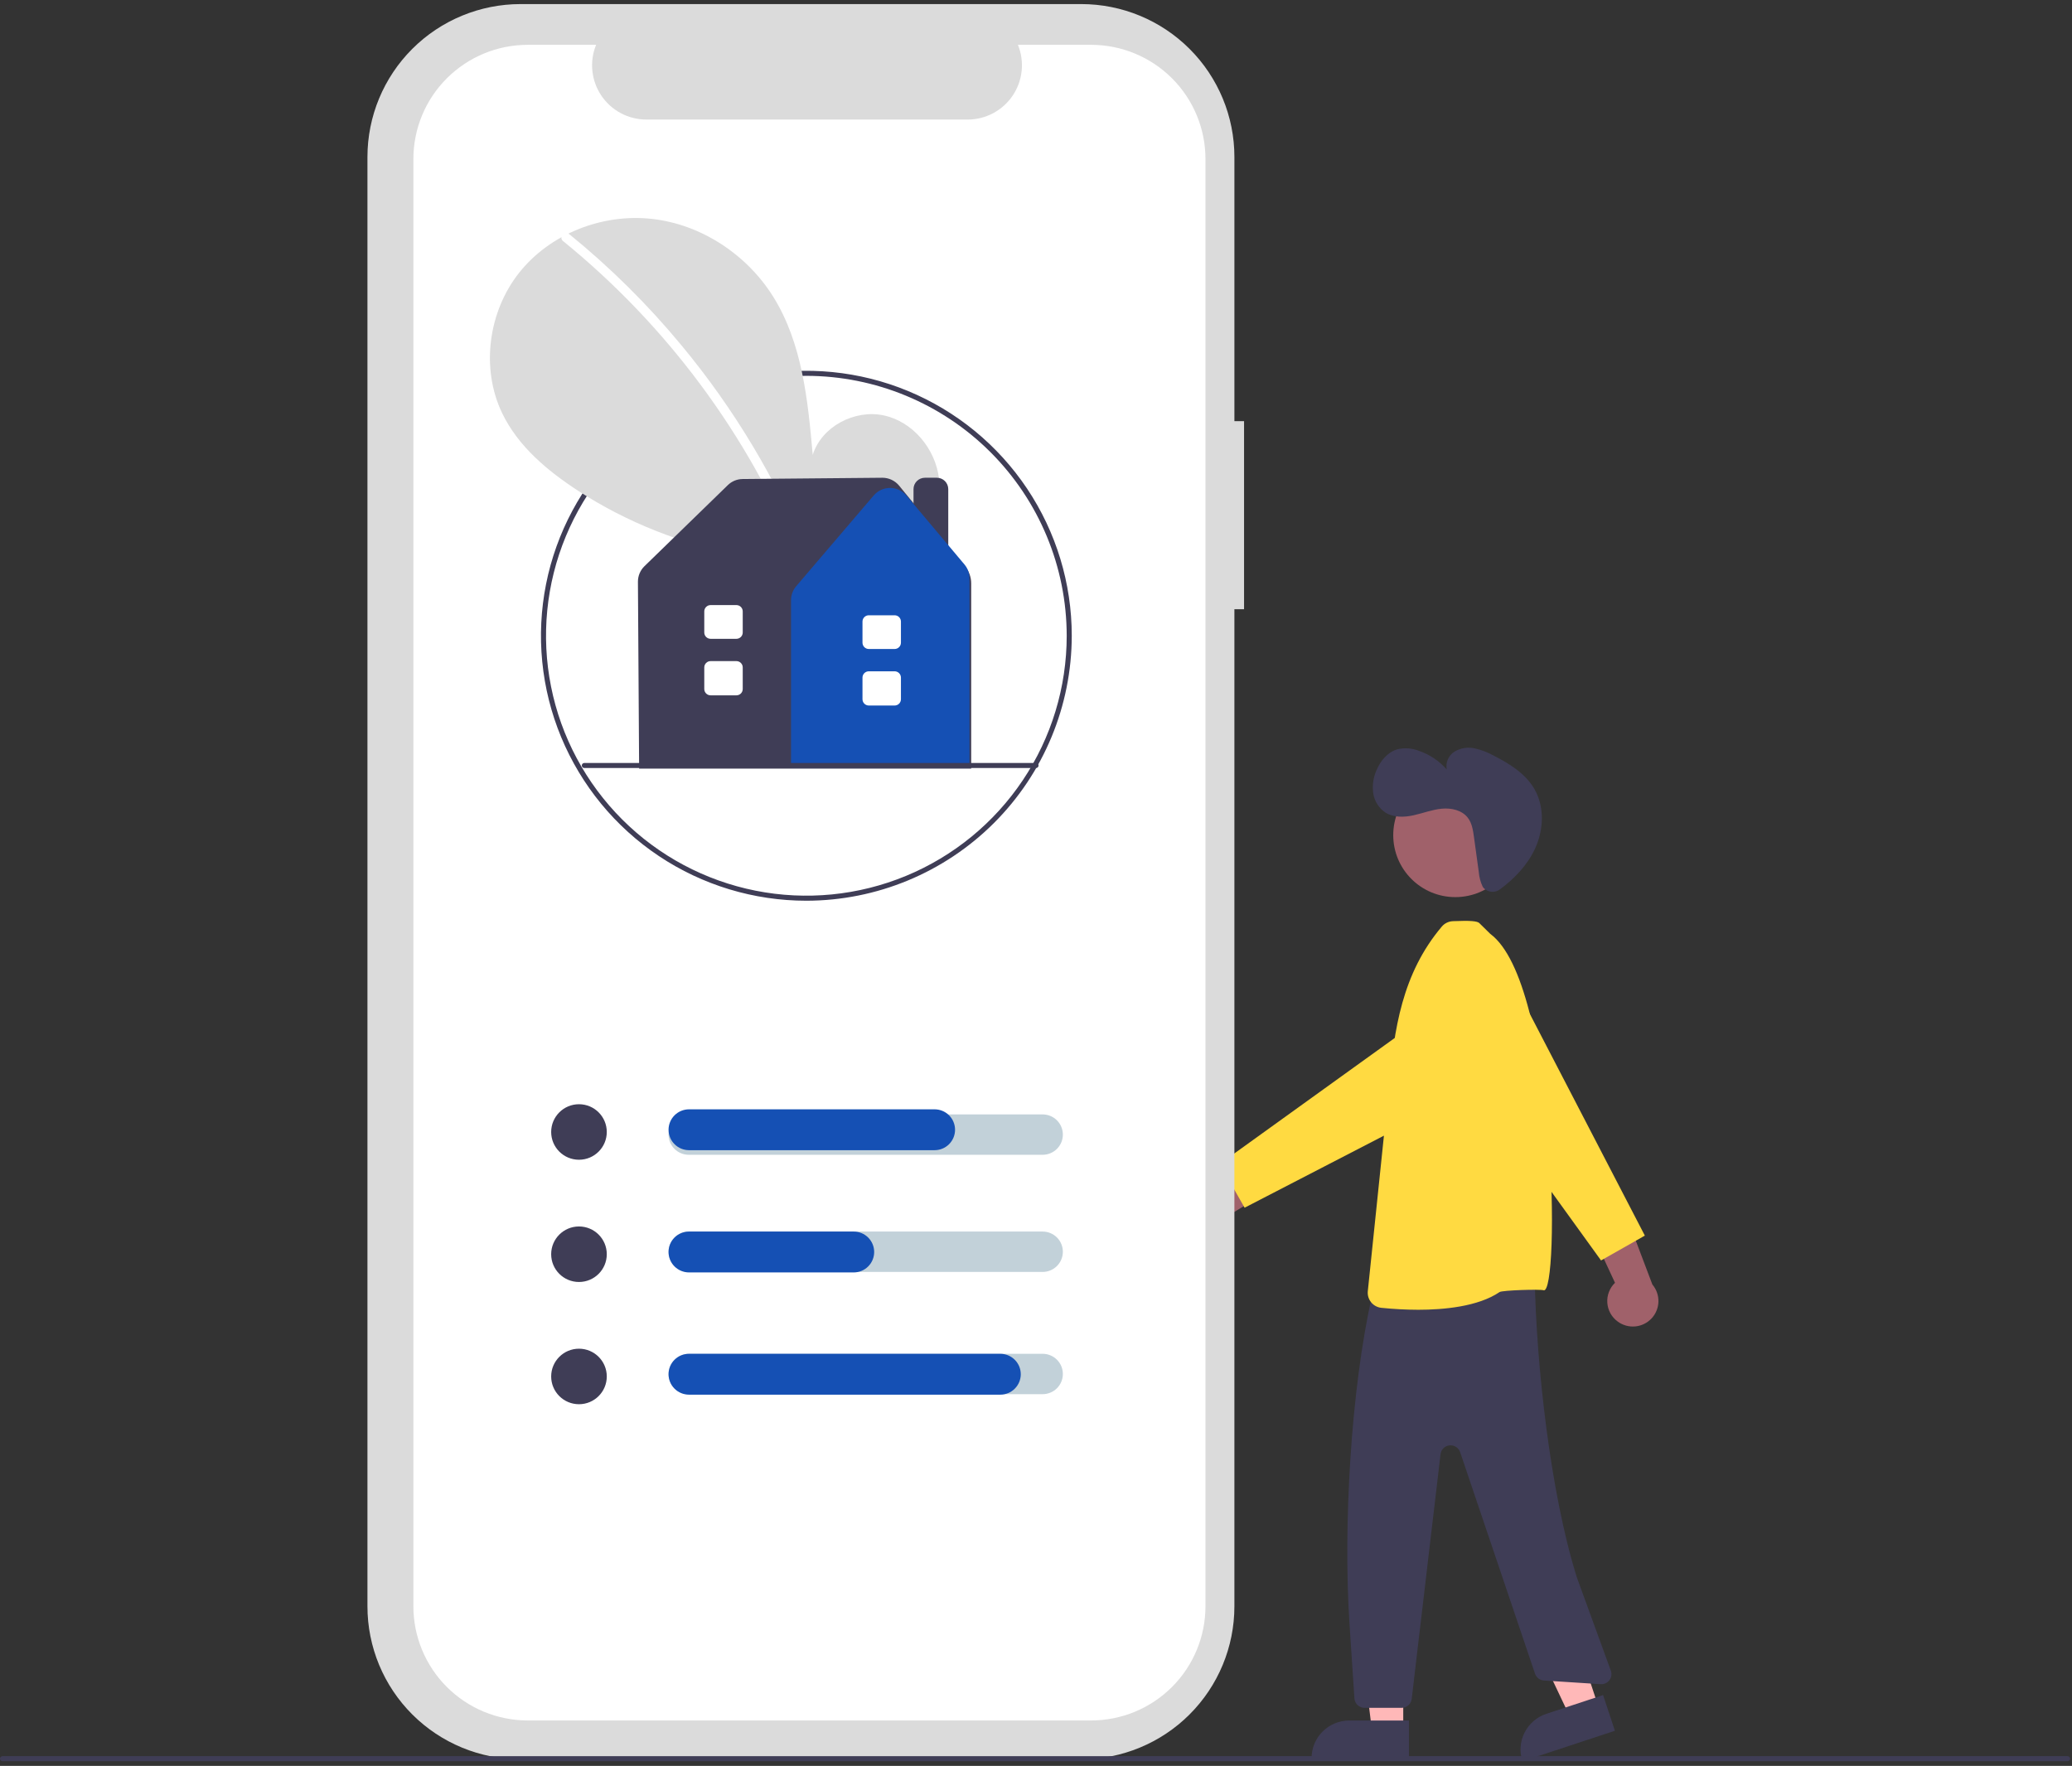 <svg width="447" height="381" viewBox="0 0 447 381" fill="none" xmlns="http://www.w3.org/2000/svg" class="jss40"><rect x="0" y="0" width="447" height="381" fill="#333333" stroke="none"/><g><path d="M344.453 367.083L338.106 369.178L326.993 345.729L336.361 342.637L344.453 367.083Z" fill="#FFB8B8"></path><path d="M333.599 369.764L345.841 365.724L348.388 373.42L328.439 380.003C328.105 378.993 327.973 377.926 328.051 376.865C328.129 375.803 328.416 374.767 328.895 373.817C329.374 372.866 330.036 372.019 330.844 371.323C331.651 370.628 332.587 370.098 333.599 369.764Z" fill="#3F3D56"></path><path d="M302.727 373.879L296.042 373.878L292.862 348.132L302.729 348.132L302.727 373.879Z" fill="#FFB8B8"></path><path d="M291.071 371.209H303.964V379.314H282.953C282.953 378.25 283.163 377.196 283.571 376.212C283.979 375.229 284.577 374.335 285.331 373.583C286.085 372.83 286.979 372.233 287.964 371.826C288.949 371.418 290.005 371.209 291.071 371.209Z" fill="#3F3D56"></path><path d="M296.343 277.999L296.002 279.505C291.396 299.873 289.756 329.509 291.131 350.344L292.194 366.439C292.231 366.991 292.476 367.508 292.88 367.885C293.284 368.263 293.817 368.473 294.371 368.473H302.385C302.92 368.473 303.435 368.278 303.835 367.923C304.234 367.568 304.489 367.08 304.552 366.55L310.772 313.757C310.83 313.262 311.057 312.802 311.414 312.454C311.77 312.106 312.236 311.89 312.733 311.843C313.229 311.796 313.727 311.921 314.143 312.196C314.559 312.471 314.868 312.88 315.018 313.356L331.14 361.063C331.272 361.482 331.528 361.85 331.874 362.121C332.221 362.392 332.641 362.552 333.079 362.58L345.322 363.369C345.675 363.392 346.029 363.328 346.352 363.184C346.675 363.04 346.959 362.819 347.177 362.541C347.396 362.263 347.544 361.936 347.608 361.588C347.672 361.24 347.65 360.882 347.544 360.545L340.175 340.314C334.48 322.157 331.42 294.569 331.086 275.546C331.08 275.246 331.013 274.95 330.888 274.677C330.762 274.404 330.582 274.16 330.358 273.96C330.134 273.76 329.87 273.609 329.585 273.515C329.299 273.422 328.997 273.388 328.698 273.416L298.264 276.31C297.806 276.354 297.374 276.541 297.029 276.844C296.684 277.147 296.444 277.551 296.343 277.999Z" fill="#3F3D56"></path><path d="M313.962 193.558C321.359 193.558 327.355 187.571 327.355 180.186C327.355 172.8 321.359 166.813 313.962 166.813C306.565 166.813 300.569 172.8 300.569 180.186C300.569 187.571 306.565 193.558 313.962 193.558Z" fill="#A0616A"></path><path d="M305.978 282.588C303.31 282.582 300.645 282.442 297.992 282.167C297.14 282.075 296.357 281.653 295.813 280.992C295.268 280.331 295.003 279.484 295.076 278.631L299.642 234.581C300.743 222.121 302.444 210.094 311.052 199.907C311.344 199.562 311.705 199.281 312.112 199.082C312.518 198.882 312.961 198.769 313.414 198.749L313.737 198.737C317.133 198.596 318.697 198.719 319.138 199.159L321.506 201.489C335.947 212.153 336.547 279.707 332.989 278.376C332.301 278.119 324.082 278.377 323.51 278.767C318.871 281.924 311.415 282.587 305.978 282.588Z" fill="#FFDA41"></path><path d="M252.664 258.296C253.005 257.571 253.501 256.93 254.117 256.418C254.733 255.906 255.454 255.534 256.229 255.33C257.004 255.126 257.815 255.094 258.603 255.237C259.392 255.379 260.14 255.693 260.794 256.155L276.643 244.835L277.027 254.938L261.918 264.139C261.068 265.185 259.862 265.883 258.53 266.101C257.198 266.319 255.833 266.042 254.692 265.322C253.551 264.601 252.715 263.488 252.341 262.193C251.967 260.899 252.082 259.512 252.664 258.296Z" fill="#A0616A"></path><path d="M268.503 260.568L263.135 251.133L312.03 215.932C313.133 215.137 314.389 214.579 315.718 214.291C317.048 214.003 318.422 213.991 319.756 214.258C321.09 214.524 322.355 215.062 323.471 215.839C324.587 216.615 325.531 217.613 326.243 218.77C326.956 219.927 327.422 221.218 327.612 222.563C327.802 223.908 327.712 225.277 327.348 226.586C326.984 227.895 326.354 229.115 325.497 230.169C324.639 231.224 323.574 232.09 322.366 232.715L268.503 260.568Z" fill="#FFDA41"></path><path d="M320.137 191.656C320.591 192.103 321.19 192.371 321.826 192.412C322.461 192.453 323.09 192.263 323.597 191.878C326.754 189.542 329.525 186.634 331.165 183.087C333.044 179.022 333.253 174.035 330.988 170.172C329.073 166.906 325.691 164.799 322.32 163.069C321.011 162.331 319.602 161.789 318.136 161.459C316.654 161.132 315.103 161.382 313.8 162.157C313.162 162.556 312.659 163.138 312.358 163.827C312.056 164.516 311.969 165.279 312.109 166.018C310.49 164.173 308.416 162.783 306.093 161.986C304.631 161.414 303.029 161.298 301.499 161.653C299.36 162.259 297.799 164.157 296.945 166.206C296.254 167.765 296.015 169.486 296.256 171.174C296.383 172.014 296.685 172.818 297.142 173.534C297.6 174.25 298.203 174.862 298.912 175.331C300.681 176.423 302.937 176.345 304.968 175.898C306.999 175.452 308.964 174.676 311.035 174.479C313.105 174.283 315.41 174.798 316.67 176.45C317.558 177.614 317.785 179.134 317.984 180.582L319.02 188.117C319.105 189.207 319.384 190.273 319.844 191.265C319.923 191.408 320.022 191.54 320.137 191.656Z" fill="#3F3D56"></path><path d="M349.01 285.142C348.36 284.673 347.821 284.068 347.431 283.369C347.041 282.669 346.809 281.893 346.752 281.095C346.694 280.297 346.813 279.495 347.1 278.748C347.386 278 347.833 277.324 348.409 276.768L340.204 259.121L350.219 260.615L356.475 277.144C357.347 278.173 357.811 279.485 357.779 280.832C357.746 282.18 357.22 283.468 356.3 284.454C355.38 285.44 354.13 286.054 352.786 286.181C351.442 286.308 350.099 285.938 349.01 285.142V285.142Z" fill="#A0616A"></path><path d="M354.849 266.588L345.4 271.947L310.144 223.127C309.349 222.026 308.789 220.772 308.501 219.445C308.212 218.117 308.201 216.745 308.468 215.413C308.735 214.081 309.274 212.819 310.051 211.704C310.829 210.59 311.828 209.647 312.987 208.936C314.146 208.225 315.439 207.759 316.786 207.57C318.133 207.38 319.504 207.469 320.815 207.833C322.126 208.196 323.347 208.825 324.404 209.681C325.46 210.537 326.328 211.602 326.953 212.808L354.849 266.588Z" fill="#FFDA41"></path><path d="M268.385 90.869H266.302V33.87C266.302 25.12 262.821 16.729 256.624 10.542C250.428 4.355 242.024 0.879 233.261 0.879H112.312C103.549 0.879 95.145 4.355 88.948 10.542C82.752 16.729 79.271 25.12 79.271 33.87V346.576C79.271 355.325 82.752 363.717 88.948 369.904C95.145 376.091 103.549 379.566 112.312 379.566H233.261C242.024 379.566 250.428 376.09 256.624 369.903C262.82 363.717 266.301 355.325 266.301 346.576V131.442H268.385L268.385 90.869Z" fill="#DBDBDB"></path><path d="M235.386 9.67H219.599C220.325 11.448 220.602 13.376 220.406 15.286C220.21 17.195 219.546 19.027 218.474 20.62C217.401 22.213 215.953 23.519 214.256 24.421C212.56 25.324 210.667 25.796 208.744 25.796H139.454C137.532 25.796 135.639 25.324 133.942 24.421C132.246 23.518 130.797 22.213 129.725 20.62C128.653 19.027 127.989 17.195 127.793 15.286C127.597 13.376 127.874 11.448 128.6 9.67H113.855C107.31 9.67 101.034 12.266 96.407 16.887C91.779 21.507 89.18 27.773 89.18 34.308V346.559C89.18 353.094 91.779 359.36 96.407 363.98C101.034 368.601 107.31 371.197 113.855 371.197H235.386C241.93 371.197 248.206 368.601 252.833 363.98C257.461 359.36 260.06 353.094 260.06 346.559V34.307C260.06 27.773 257.461 21.506 252.833 16.886C248.206 12.266 241.93 9.67 235.386 9.67H235.386Z" fill="white"></path><path d="M173.96 194.336C162.636 194.336 151.566 190.983 142.151 184.702C132.735 178.42 125.396 169.491 121.063 159.045C116.729 148.599 115.595 137.105 117.805 126.015C120.014 114.926 125.467 104.739 133.474 96.744C141.482 88.749 151.683 83.304 162.79 81.099C173.896 78.893 185.409 80.025 195.871 84.352C206.333 88.679 215.275 96.006 221.566 105.407C227.857 114.808 231.215 125.861 231.215 137.168C231.198 152.325 225.16 166.856 214.427 177.573C203.693 188.29 189.14 194.319 173.96 194.336ZM173.96 81.089C162.852 81.089 151.993 84.378 142.756 90.54C133.52 96.702 126.321 105.46 122.07 115.708C117.819 125.955 116.707 137.23 118.874 148.109C121.041 158.987 126.391 168.979 134.245 176.822C142.1 184.665 152.108 190.006 163.003 192.17C173.898 194.334 185.19 193.223 195.453 188.978C205.716 184.734 214.488 177.546 220.659 168.324C226.831 159.102 230.125 148.259 230.125 137.168C230.108 122.3 224.185 108.046 213.656 97.533C203.127 87.019 188.851 81.106 173.96 81.089Z" fill="#3F3D56"></path><path d="M195.463 120.226C200.367 116.089 203.345 109.554 202.564 103.191C201.783 96.829 196.945 90.98 190.669 89.629C184.394 88.278 177.24 92.018 175.334 98.139C174.285 86.338 173.076 74.043 166.793 63.993C161.103 54.894 151.248 48.383 140.568 47.218C129.888 46.053 118.643 50.452 111.982 58.869C105.321 67.286 103.69 79.523 108.355 89.186C111.792 96.305 118.123 101.602 124.757 105.912C145.921 119.663 172.175 124.309 197.157 120.638L195.463 120.226Z" fill="#DBDBDB"></path><path d="M122.875 50.572C131.688 57.739 139.772 65.755 147.012 74.503C158.342 88.148 167.51 103.446 174.198 119.864C174.687 121.062 172.739 121.583 172.255 120.399C161.314 93.716 143.846 70.197 121.451 51.994C120.445 51.177 121.878 49.761 122.875 50.572Z" fill="white"></path><path d="M124.905 250.22C128.217 250.22 130.903 247.538 130.903 244.231C130.903 240.923 128.217 238.242 124.905 238.242C121.592 238.242 118.906 240.923 118.906 244.231C118.906 247.538 121.592 250.22 124.905 250.22Z" fill="#3F3D56"></path><path d="M224.932 249.151H148.591C147.434 249.151 146.325 248.692 145.507 247.875C144.689 247.058 144.229 245.95 144.229 244.795C144.229 243.64 144.689 242.532 145.507 241.715C146.325 240.898 147.434 240.44 148.591 240.44H224.932C226.089 240.44 227.198 240.898 228.016 241.715C228.835 242.532 229.294 243.64 229.294 244.795C229.294 245.95 228.835 247.058 228.016 247.875C227.198 248.692 226.089 249.151 224.932 249.151Z" fill="#C2D1D9"></path><path d="M201.623 248.157H148.644C147.473 248.157 146.35 247.693 145.522 246.866C144.694 246.039 144.229 244.918 144.229 243.749C144.229 242.58 144.694 241.459 145.522 240.632C146.35 239.805 147.473 239.341 148.644 239.341H201.623C202.794 239.341 203.917 239.805 204.745 240.632C205.573 241.459 206.038 242.58 206.038 243.749C206.038 244.918 205.573 246.039 204.745 246.866C203.917 247.693 202.794 248.157 201.623 248.157Z" fill="#1550B4"></path><path d="M124.905 276.594C128.217 276.594 130.903 273.912 130.903 270.605C130.903 267.297 128.217 264.615 124.905 264.615C121.592 264.615 118.906 267.297 118.906 270.605C118.906 273.912 121.592 276.594 124.905 276.594Z" fill="#3F3D56"></path><path d="M224.932 274.426H148.591C147.434 274.426 146.325 273.967 145.507 273.15C144.689 272.333 144.229 271.225 144.229 270.07C144.229 268.915 144.689 267.807 145.507 266.99C146.325 266.173 147.434 265.714 148.591 265.714H224.932C226.089 265.714 227.198 266.173 228.016 266.99C228.835 267.807 229.294 268.915 229.294 270.07C229.294 271.225 228.835 272.333 228.016 273.15C227.198 273.967 226.089 274.426 224.932 274.426Z" fill="#C2D1D9"></path><path d="M124.905 302.967C128.217 302.967 130.903 300.286 130.903 296.978C130.903 293.67 128.217 290.989 124.905 290.989C121.592 290.989 118.906 293.67 118.906 296.978C118.906 300.286 121.592 302.967 124.905 302.967Z" fill="#3F3D56"></path><path d="M224.932 300.799H148.591C147.434 300.799 146.325 300.34 145.507 299.523C144.689 298.707 144.229 297.599 144.229 296.444C144.229 295.288 144.689 294.18 145.507 293.364C146.325 292.547 147.434 292.088 148.591 292.088H224.932C226.089 292.088 227.198 292.547 228.016 293.364C228.835 294.18 229.294 295.288 229.294 296.444C229.294 297.599 228.835 298.707 228.016 299.523C227.198 300.34 226.089 300.799 224.932 300.799Z" fill="#C2D1D9"></path><path d="M184.174 274.531H148.644C147.473 274.531 146.35 274.066 145.522 273.24C144.694 272.413 144.229 271.292 144.229 270.123C144.229 268.953 144.694 267.832 145.522 267.005C146.35 266.179 147.473 265.714 148.644 265.714H184.174C185.345 265.714 186.468 266.179 187.296 267.005C188.123 267.832 188.589 268.953 188.589 270.123C188.589 271.292 188.123 272.413 187.296 273.24C186.468 274.066 185.345 274.531 184.174 274.531Z" fill="#1550B4"></path><path d="M215.8 300.904H148.644C147.473 300.904 146.35 300.44 145.522 299.613C144.694 298.786 144.229 297.665 144.229 296.496C144.229 295.327 144.694 294.206 145.522 293.379C146.35 292.552 147.473 292.088 148.644 292.088H215.8C216.971 292.088 218.094 292.552 218.922 293.379C219.75 294.206 220.215 295.327 220.215 296.496C220.215 297.665 219.75 298.786 218.922 299.613C218.094 300.44 216.971 300.904 215.8 300.904Z" fill="#1550B4"></path><path d="M204.571 127.64H197.076V105.527C197.077 104.877 197.336 104.255 197.796 103.795C198.256 103.336 198.88 103.078 199.53 103.077H202.117C202.768 103.078 203.391 103.336 203.851 103.795C204.311 104.255 204.57 104.877 204.571 105.527V127.64Z" fill="#3F3D56"></path><path d="M209.52 165.827H137.88L137.623 125.511C137.621 124.889 137.743 124.272 137.984 123.697C138.224 123.122 138.578 122.602 139.024 122.167L157.021 104.664C157.874 103.831 159.018 103.361 160.212 103.352L190.333 103.077C191.016 103.073 191.691 103.218 192.312 103.503C192.932 103.789 193.482 104.206 193.923 104.727L193.926 104.73L208.232 122.248C209.064 123.269 209.519 124.545 209.52 125.861L209.52 165.827Z" fill="#3F3D56"></path><path d="M209.152 165.614H170.653V129.484C170.653 128.383 171.046 127.318 171.761 126.48L188.488 106.899V106.9C188.923 106.39 189.464 105.98 190.073 105.7C190.681 105.419 191.344 105.274 192.015 105.275H192.032C192.706 105.277 193.371 105.426 193.981 105.711C194.591 105.996 195.131 106.411 195.564 106.926L208.066 121.786C208.767 122.62 209.151 123.674 209.152 124.763V165.614Z" fill="#1550B4"></path><path d="M193 152.22H187.43C187.068 152.22 186.722 152.077 186.466 151.821C186.211 151.566 186.067 151.22 186.067 150.859V146.196C186.067 145.835 186.211 145.49 186.466 145.234C186.722 144.979 187.068 144.836 187.43 144.835H193C193.361 144.836 193.708 144.979 193.963 145.234C194.219 145.49 194.363 145.835 194.363 146.196V150.859C194.363 151.22 194.219 151.566 193.963 151.821C193.708 152.077 193.361 152.22 193 152.22Z" fill="white"></path><path d="M193 140.024H187.43C187.068 140.024 186.722 139.88 186.466 139.625C186.211 139.37 186.067 139.024 186.067 138.663V134.108C186.067 133.748 186.211 133.402 186.466 133.146C186.722 132.891 187.068 132.748 187.43 132.747H193C193.361 132.748 193.708 132.891 193.963 133.146C194.219 133.402 194.363 133.748 194.363 134.108V138.663C194.363 139.024 194.219 139.37 193.963 139.625C193.708 139.88 193.361 140.024 193 140.024Z" fill="white"></path><path d="M158.869 150.022H153.299C152.938 150.022 152.591 149.878 152.336 149.623C152.08 149.368 151.936 149.022 151.936 148.661V143.999C151.936 143.638 152.08 143.292 152.336 143.037C152.591 142.781 152.938 142.638 153.299 142.637H158.869C159.23 142.638 159.577 142.781 159.833 143.037C160.088 143.292 160.232 143.638 160.232 143.999V148.661C160.232 149.022 160.088 149.368 159.833 149.623C159.577 149.878 159.23 150.022 158.869 150.022Z" fill="white"></path><path d="M158.869 137.826H153.299C152.938 137.826 152.591 137.682 152.336 137.427C152.08 137.172 151.936 136.826 151.936 136.465V131.911C151.936 131.55 152.08 131.204 152.336 130.949C152.591 130.693 152.938 130.55 153.299 130.549H158.869C159.23 130.55 159.577 130.693 159.833 130.949C160.088 131.204 160.232 131.55 160.232 131.911V136.465C160.232 136.826 160.088 137.172 159.833 137.427C159.577 137.682 159.23 137.826 158.869 137.826Z" fill="white"></path><path d="M223.503 165.704H126.058C125.913 165.704 125.774 165.647 125.672 165.545C125.57 165.443 125.512 165.304 125.512 165.16C125.512 165.016 125.57 164.877 125.672 164.775C125.774 164.673 125.913 164.615 126.058 164.615H223.503C223.647 164.615 223.786 164.673 223.888 164.775C223.991 164.877 224.048 165.016 224.048 165.16C224.048 165.304 223.991 165.443 223.888 165.545C223.786 165.647 223.647 165.704 223.503 165.704Z" fill="#3F3D56"></path><path d="M446.047 379.99H0.545C0.401 379.99 0.262 379.933 0.16 379.831C0.057 379.728 0 379.59 0 379.446C0 379.301 0.057 379.163 0.16 379.061C0.262 378.958 0.401 378.901 0.545 378.901H446.047C446.192 378.901 446.33 378.958 446.432 379.061C446.535 379.163 446.592 379.301 446.592 379.446C446.592 379.59 446.535 379.728 446.432 379.831C446.33 379.933 446.192 379.99 446.047 379.99Z" fill="#3F3D56"></path></g><defs><clipPath><rect width="446.592" height="379.487" fill="white" transform="translate(0 0.879)"></rect></clipPath></defs></svg>